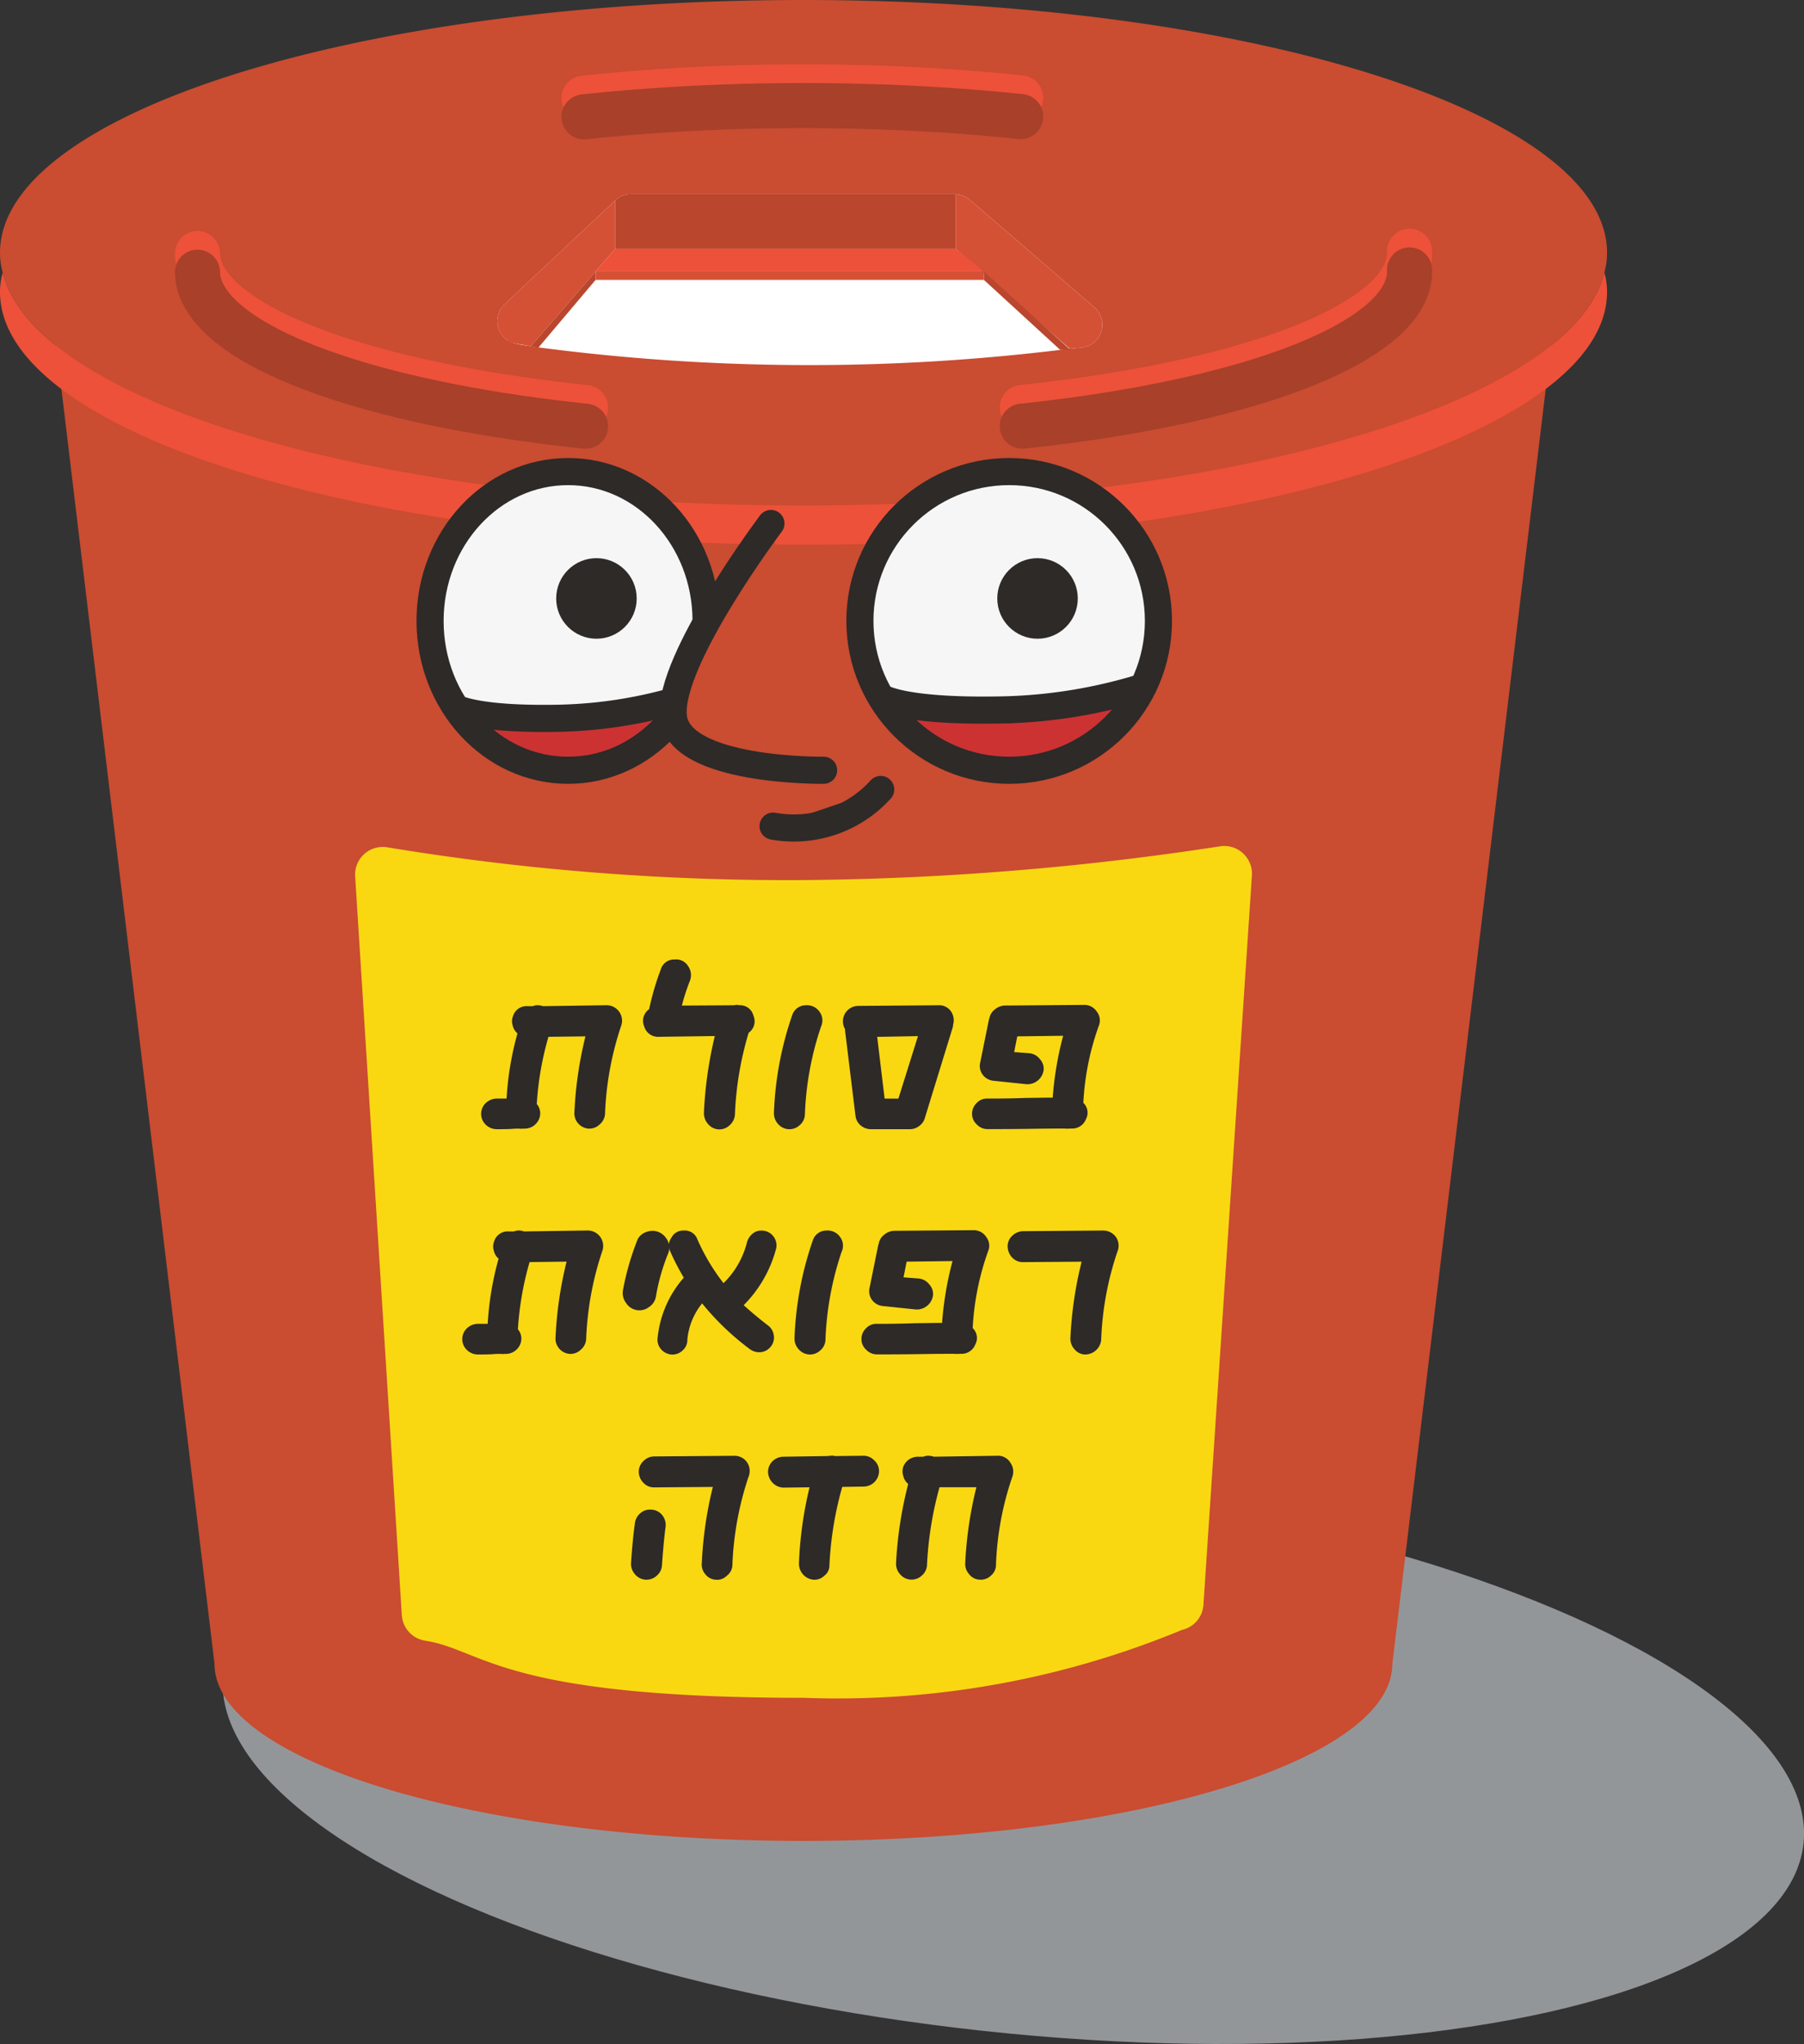 <svg xmlns="http://www.w3.org/2000/svg" xmlns:xlink="http://www.w3.org/1999/xlink" viewBox="0 0 40.064 45.37"><rect x="0" y="0" width="40.064" height="45.37" fill="#333333" stroke="none"/><defs><style>.a,.l{fill:#f6f6f6;}.a,.n,.o,.q,.r{stroke:#2d2a28;stroke-width:0.602px;}.a,.n,.o,.q{stroke-miterlimit:10;}.b{fill:#939699;}.c,.q{fill:#ca4c31;}.d{fill:#f9d812;}.e,.r{fill:#2d2a28;}.f{fill:#ed5139;}.g,.h,.o{fill:none;}.g{stroke:#ed5139;}.g,.h,.q,.r{stroke-linecap:round;}.g,.h,.r{stroke-linejoin:round;}.g,.h{stroke-dasharray:9.716 9.716;}.h{stroke:#a8402a;}.i{fill:#fff;}.j{fill:#d45135;}.k{fill:#ba462e;}.m{clip-path:url(#a);}.n{fill:#cc3232;}.p{clip-path:url(#b);}</style><clipPath id="a"><circle class="a" cx="22.412" cy="13.782" r="3.315"/></clipPath><clipPath id="b"><ellipse class="a" cx="12.616" cy="13.782" rx="3.065" ry="3.315"/></clipPath></defs><ellipse class="b" cx="22.504" cy="39.029" rx="6.085" ry="17.65" transform="translate(-18.714 57.215) rotate(-83.84)"/><path class="c" d="M34.575,5.464c-.013-.042-.029-.084-.044-.126a2.064,2.064,0,0,0-.187-.367c-.019-.029-.032-.059-.052-.088a3.117,3.117,0,0,0-.364-.426c-.036-.036-.077-.07-.115-.105a4.934,4.934,0,0,0-.401-.33c-.046-.034-.089-.068-.137-.101-.193-.135-.403-.267-.633-.395-.028-.015-.059-.03-.087-.045-.213-.116-.443-.229-.684-.339-.059-.027-.118-.054-.179-.08a17.49,17.49,0,0,0-1.904-.693c-.048-.015-.098-.029-.147-.044-.345-.102-.703-.201-1.076-.294L28.523,2.021q-.61-.151-1.267-.285L27.207,1.727c-.413-.084-.84-.161-1.278-.234-.042-.007-.082-.014-.124-.021-.101-.016-.198-.034-.3-.05-.172-.026-.357-.046-.532-.07-.303-.043-.608-.084-.922-.122-.241-.029-.484-.055-.731-.081q-.51-.053-1.033-.096c-.243-.02-.486-.04-.733-.057-.375-.025-.757-.045-1.142-.063-.233-.011-.462-.024-.699-.032-.519-.017-1.046-.026-1.579-.029-.098-0-.192-.005-.291-.005A46.596,46.596,0,0,0,7.68,1.905C4.505,2.632,2.205,3.687,1.376,4.907a1.798,1.798,0,0,0-.342,1.02,1.402,1.402,0,0,0,.044.327l3.686,30.675c0,2.17,5.857,3.932,13.079,3.932s13.079-1.762,13.079-3.932L34.615,6.254a1.398,1.398,0,0,0,.038-.327A1.603,1.603,0,0,0,34.575,5.464Z"/><path class="d" d="M26.726,35.628a.612.612,0,0,1-.478.55,19.991,19.991,0,0,1-8.398,1.507c-6.735,0-7.107-1.066-8.41-1.269a.612.612,0,0,1-.516-.566L7.888,19.46a.614.614,0,0,1,.718-.652,54.623,54.623,0,0,0,9.244.726,64.145,64.145,0,0,0,9.245-.749.615.615,0,0,1,.707.662Z"/><path class="e" d="M10.785,24.487a.352.352,0,0,1,.246-.103h.219a6.832,6.832,0,0,1,.242-1.447.325.325,0,0,1-.106-.176.303.303,0,0,1,.007-.206.311.311,0,0,1,.318-.222h.123a.27.27,0,0,1,.109-.021.348.348,0,0,1,.113.021l1.413-.021a.343.343,0,0,1,.322.468,6.955,6.955,0,0,0-.355,1.958.338.338,0,0,1-.122.223.327.327,0,0,1-.242.09.337.337,0,0,1-.232-.116.333.333,0,0,1-.083-.252,8.576,8.576,0,0,1,.245-1.68l-.822.01a6.838,6.838,0,0,0-.259,1.493.318.318,0,0,1,.036.362.345.345,0,0,1-.315.183h-.02a.323.323,0,0,1-.087,0,1.63,1.63,0,0,0-.179.007q-.123.006-.325.006a.352.352,0,0,1-.246-.103.332.332,0,0,1,0-.475Z"/><path class="e" d="M14.416,22.4a6.087,6.087,0,0,1,.259-.883.305.305,0,0,1,.306-.22.312.312,0,0,1,.3.145.347.347,0,0,1,.038.334,4.743,4.743,0,0,0-.176.544l1.155-.007a.205.205,0,0,1,.05-.007.121.121,0,0,1,.066.007.303.303,0,0,1,.318.229.312.312,0,0,1-.106.382,7.284,7.284,0,0,0-.305,1.821.338.338,0,0,1-.121.234.325.325,0,0,1-.479-.035.355.355,0,0,1-.088-.249,8.971,8.971,0,0,1,.242-1.699l-1.234.017a.321.321,0,0,1-.335-.232A.315.315,0,0,1,14.416,22.4Z"/><path class="e" d="M17.595,22.529a.316.316,0,0,1,.306-.216.336.336,0,0,1,.299.143.325.325,0,0,1,.033.332,6.864,6.864,0,0,0-.358,1.958.323.323,0,0,1-.116.229.332.332,0,0,1-.484-.033.344.344,0,0,1-.087-.246A7.456,7.456,0,0,1,17.595,22.529Z"/><path class="e" d="M18.767,22.842a.342.342,0,0,1,.302-.515l1.766-.014a.318.318,0,0,1,.278.126.351.351,0,0,1,.053.309.192.192,0,0,1-.013.073l-.617,2.005a.322.322,0,0,1-.13.172.334.334,0,0,1-.202.066H19.337a.356.356,0,0,1-.229-.089.33.33,0,0,1-.11-.216l-.231-1.889Zm.879,1.543h.306l.435-1.388-.906.017Z"/><path class="e" d="M21.693,24.48a.304.304,0,0,1,.239-.096c.332,0,.612-.005.843-.014.308-.004.509-.007.604-.007a7.439,7.439,0,0,1,.232-1.373l-1.019.013-.069.349.342.026a.334.334,0,0,1,.229.13.31.31,0,0,1,.083.245.363.363,0,0,1-.382.312l-.727-.076a.336.336,0,0,1-.245-.136.322.322,0,0,1-.054-.269l.196-.966.007-.007v-.007a.321.321,0,0,1,.122-.199.367.367,0,0,1,.213-.086l1.766-.014a.328.328,0,0,1,.285.149.315.315,0,0,1,.043.319,5.936,5.936,0,0,0-.342,1.705.304.304,0,0,1,.057.365.325.325,0,0,1-.315.206h-.033a.719.719,0,0,1-.13,0q-.338,0-.772.007c-.268.004-.579.006-.933.006a.328.328,0,0,1-.239-.103.314.314,0,0,1-.106-.235A.329.329,0,0,1,21.693,24.48Z"/><path class="e" d="M10.366,29.487a.352.352,0,0,1,.246-.103h.219a6.832,6.832,0,0,1,.242-1.447.325.325,0,0,1-.106-.176.303.303,0,0,1,.007-.206.311.311,0,0,1,.318-.222h.123a.27.27,0,0,1,.109-.021.348.348,0,0,1,.113.021l1.413-.021a.343.343,0,0,1,.322.468,6.955,6.955,0,0,0-.355,1.958.338.338,0,0,1-.122.223.327.327,0,0,1-.242.09.337.337,0,0,1-.232-.116.333.333,0,0,1-.083-.252,8.576,8.576,0,0,1,.245-1.68l-.822.01a6.838,6.838,0,0,0-.259,1.493.318.318,0,0,1,.036.362.345.345,0,0,1-.315.183h-.02a.323.323,0,0,1-.087,0,1.63,1.63,0,0,0-.179.007q-.123.006-.325.006a.352.352,0,0,1-.246-.103.332.332,0,0,1,0-.475Z"/><path class="e" d="M14.14,27.562a.321.321,0,0,1,.13-.176.431.431,0,0,1,.202-.066.365.365,0,0,1,.322.163.347.347,0,0,1,.039.352,4.518,4.518,0,0,0-.265.938.348.348,0,0,1-.156.239.35.35,0,0,1-.511-.096.358.358,0,0,1-.066-.279A5.973,5.973,0,0,1,14.14,27.562Z"/><path class="e" d="M15.186,28.359a5.326,5.326,0,0,1-.299-.578.295.295,0,0,1,.026-.312.289.289,0,0,1,.266-.156.299.299,0,0,1,.312.203,4.583,4.583,0,0,0,.577.965,1.916,1.916,0,0,0,.519-.898.37.37,0,0,1,.122-.196.292.292,0,0,1,.203-.073.328.328,0,0,1,.325.398,2.782,2.782,0,0,1-.721,1.258c.164.148.343.298.538.448a.318.318,0,0,1,.129.212.313.313,0,0,1-.06.252.325.325,0,0,1-.219.13.353.353,0,0,1-.246-.063,5.864,5.864,0,0,1-1.065-1.019,1.48,1.48,0,0,0-.328.81.308.308,0,0,1-.1.23.328.328,0,0,1-.232.096.341.341,0,0,1-.238-.103.324.324,0,0,1-.094-.229A2.382,2.382,0,0,1,15.186,28.359Z"/><path class="e" d="M18.052,27.529a.316.316,0,0,1,.306-.216.336.336,0,0,1,.299.143.325.325,0,0,1,.033.332,6.864,6.864,0,0,0-.358,1.958.323.323,0,0,1-.116.229.332.332,0,0,1-.484-.033.344.344,0,0,1-.087-.246A7.456,7.456,0,0,1,18.052,27.529Z"/><path class="e" d="M19.236,29.48a.304.304,0,0,1,.239-.096c.332,0,.612-.005.843-.014.308-.004.509-.007.604-.007a7.439,7.439,0,0,1,.232-1.373l-1.019.013-.069.349.342.026a.333.333,0,0,1,.229.13.31.31,0,0,1,.083.245.363.363,0,0,1-.382.312l-.727-.076a.336.336,0,0,1-.245-.136.322.322,0,0,1-.054-.269l.196-.966.007-.007v-.007a.321.321,0,0,1,.122-.199.367.367,0,0,1,.213-.086l1.766-.014a.328.328,0,0,1,.285.149.315.315,0,0,1,.043.319,5.936,5.936,0,0,0-.342,1.705.304.304,0,0,1,.057.365.325.325,0,0,1-.315.206h-.033a.719.719,0,0,1-.13,0q-.338,0-.772.007c-.268.004-.579.006-.933.006a.328.328,0,0,1-.239-.103.314.314,0,0,1-.106-.235A.329.329,0,0,1,19.236,29.48Z"/><path class="e" d="M22.476,27.433a.366.366,0,0,1,.246-.106l1.769-.014a.35.35,0,0,1,.292.143.343.343,0,0,1,.033.325,6.863,6.863,0,0,0-.361,1.965.359.359,0,0,1-.365.318.312.312,0,0,1-.232-.122.343.343,0,0,1-.086-.246,8.654,8.654,0,0,1,.249-1.692l-1.291.01a.325.325,0,0,1-.246-.096.369.369,0,0,1-.106-.246A.316.316,0,0,1,22.476,27.433Z"/><path class="e" d="M14.101,33.806a.338.338,0,0,1,.116-.215.311.311,0,0,1,.231-.083.324.324,0,0,1,.259.122.346.346,0,0,1,.073.272q-.04.299-.079.843a.323.323,0,0,1-.116.229.332.332,0,0,1-.484-.033.344.344,0,0,1-.087-.246Q14.053,34.132,14.101,33.806Zm.186-1.373a.331.331,0,0,1,.242-.106l1.769-.014a.339.339,0,0,1,.292.143.343.343,0,0,1,.033.325,6.982,6.982,0,0,0-.358,1.965.308.308,0,0,1-.123.229.302.302,0,0,1-.245.089.312.312,0,0,1-.232-.122.318.318,0,0,1-.079-.246,8.622,8.622,0,0,1,.245-1.692l-1.294.01a.318.318,0,0,1-.242-.096.354.354,0,0,1-.109-.246A.326.326,0,0,1,14.286,32.433Z"/><path class="e" d="M17.156,32.433a.357.357,0,0,1,.246-.1l.973-.014a.557.557,0,0,1,.082-.007.197.197,0,0,1,.087.007l.627-.007a.322.322,0,0,1,.242.1.318.318,0,0,1,.109.239.345.345,0,0,1-.345.345l-.472.007a7.663,7.663,0,0,0-.285,1.742.281.281,0,0,1-.112.229.317.317,0,0,1-.246.089.357.357,0,0,1-.318-.368,8.504,8.504,0,0,1,.235-1.683l-.577.007a.345.345,0,0,1-.239-.103.362.362,0,0,1-.106-.239A.337.337,0,0,1,17.156,32.433Z"/><path class="e" d="M20.17,32.937a.308.308,0,0,1-.109-.176.323.323,0,0,1,0-.206.336.336,0,0,1,.129-.162.358.358,0,0,1,.196-.06h.123a.247.247,0,0,1,.103-.021.392.392,0,0,1,.129.021l1.414-.021a.315.315,0,0,1,.285.156.34.34,0,0,1,.04.318,6.713,6.713,0,0,0-.361,1.958.309.309,0,0,1-.113.229.322.322,0,0,1-.252.089.312.312,0,0,1-.232-.122.339.339,0,0,1-.086-.246,8.707,8.707,0,0,1,.248-1.683h-.819a7.811,7.811,0,0,0-.278,1.732.323.323,0,0,1-.116.229.332.332,0,0,1-.484-.033.344.344,0,0,1-.087-.246A8.807,8.807,0,0,1,20.17,32.937Z"/><path class="c" d="M35.69,5.61a1.61,1.61,0,0,1-.06.44c-.71,2.9-8.4,5.17-17.79,5.17C8.46,11.22.77,8.95.06,6.05A1.61,1.61,0,0,1,0,5.61C0,2.51,7.99,0,17.84,0,27.7,0,35.69,2.51,35.69,5.61Z"/><path class="f" d="M35.69,6.48c0,3.1-7.99,5.61-17.85,5.61C7.99,12.09,0,9.58,0,6.48a1.538,1.538,0,0,1,.06-.43c.71,2.9,8.4,5.17,17.78,5.17,9.39,0,17.08-2.27,17.79-5.17A1.538,1.538,0,0,1,35.69,6.48Z"/><ellipse class="g" cx="17.845" cy="5.61" rx="13.46" ry="3.682"/><ellipse class="h" cx="17.845" cy="6.025" rx="13.46" ry="3.682"/><path class="i" d="M24.032,7.714c-.079.013-.17.013-.262.026h-.013A46.206,46.206,0,0,1,11.787,7.688l-.052-.013a2.068,2.068,0,0,1-.301-.052.399.399,0,0,1-.21-.105.515.515,0,0,1-.026-.76l2.462-2.305A.475.475,0,0,1,14,4.309h7.229a.561.561,0,0,1,.301.118l2.777,2.397A.51.51,0,0,1,24.032,7.714Z"/><path class="j" d="M13.66,4.453v1.074L11.787,7.688l-.052-.013-.276-.046L11.318,7.6,11.223,7.518a.515.515,0,0,1-.026-.76Z"/><path class="k" d="M21.229,4.309V5.527H13.66V4.453A.475.475,0,0,1,14,4.309Z"/><path class="j" d="M24.032,7.714c-.079.013-.17.013-.262.026h-.013L21.229,5.527V4.309a.561.561,0,0,1,.301.118l2.777,2.397A.51.51,0,0,1,24.032,7.714Z"/><polygon class="f" points="13.66 5.527 13.228 6.025 21.85 6.025 21.229 5.527 13.66 5.527"/><polygon class="k" points="13.228 6.025 13.228 6.212 11.955 7.718 11.787 7.688 13.228 6.025"/><polygon class="k" points="21.85 6.025 21.85 6.212 23.543 7.764 23.77 7.764 21.85 6.025"/><rect class="j" x="13.228" y="6.025" width="8.622" height="0.187"/><circle class="l" cx="22.412" cy="13.782" r="3.315"/><g class="m"><circle class="e" cx="23.042" cy="13.283" r="0.894"/><path class="n" d="M19.558,15.469s.412.326,2.61.29a11.349,11.349,0,0,0,3.818-.714v5.189h-6.428Z"/></g><circle class="o" cx="22.412" cy="13.782" r="3.315"/><ellipse class="l" cx="12.616" cy="13.782" rx="3.065" ry="3.315"/><g class="p"><circle class="e" cx="13.246" cy="13.283" r="0.894"/><path class="n" d="M10.005,15.653s.343.326,2.375.29A10.174,10.174,0,0,0,15.948,15.229v5.189H10.005Z"/></g><ellipse class="o" cx="12.616" cy="13.782" rx="3.065" ry="3.315"/><path class="q" d="M18.291,17.097s-3.235.041-3.339-1.208,2.169-4.27,2.169-4.27"/><path class="r" d="M17.169,18.337a2.602,2.602,0,0,0,2.39-.814"/></svg>